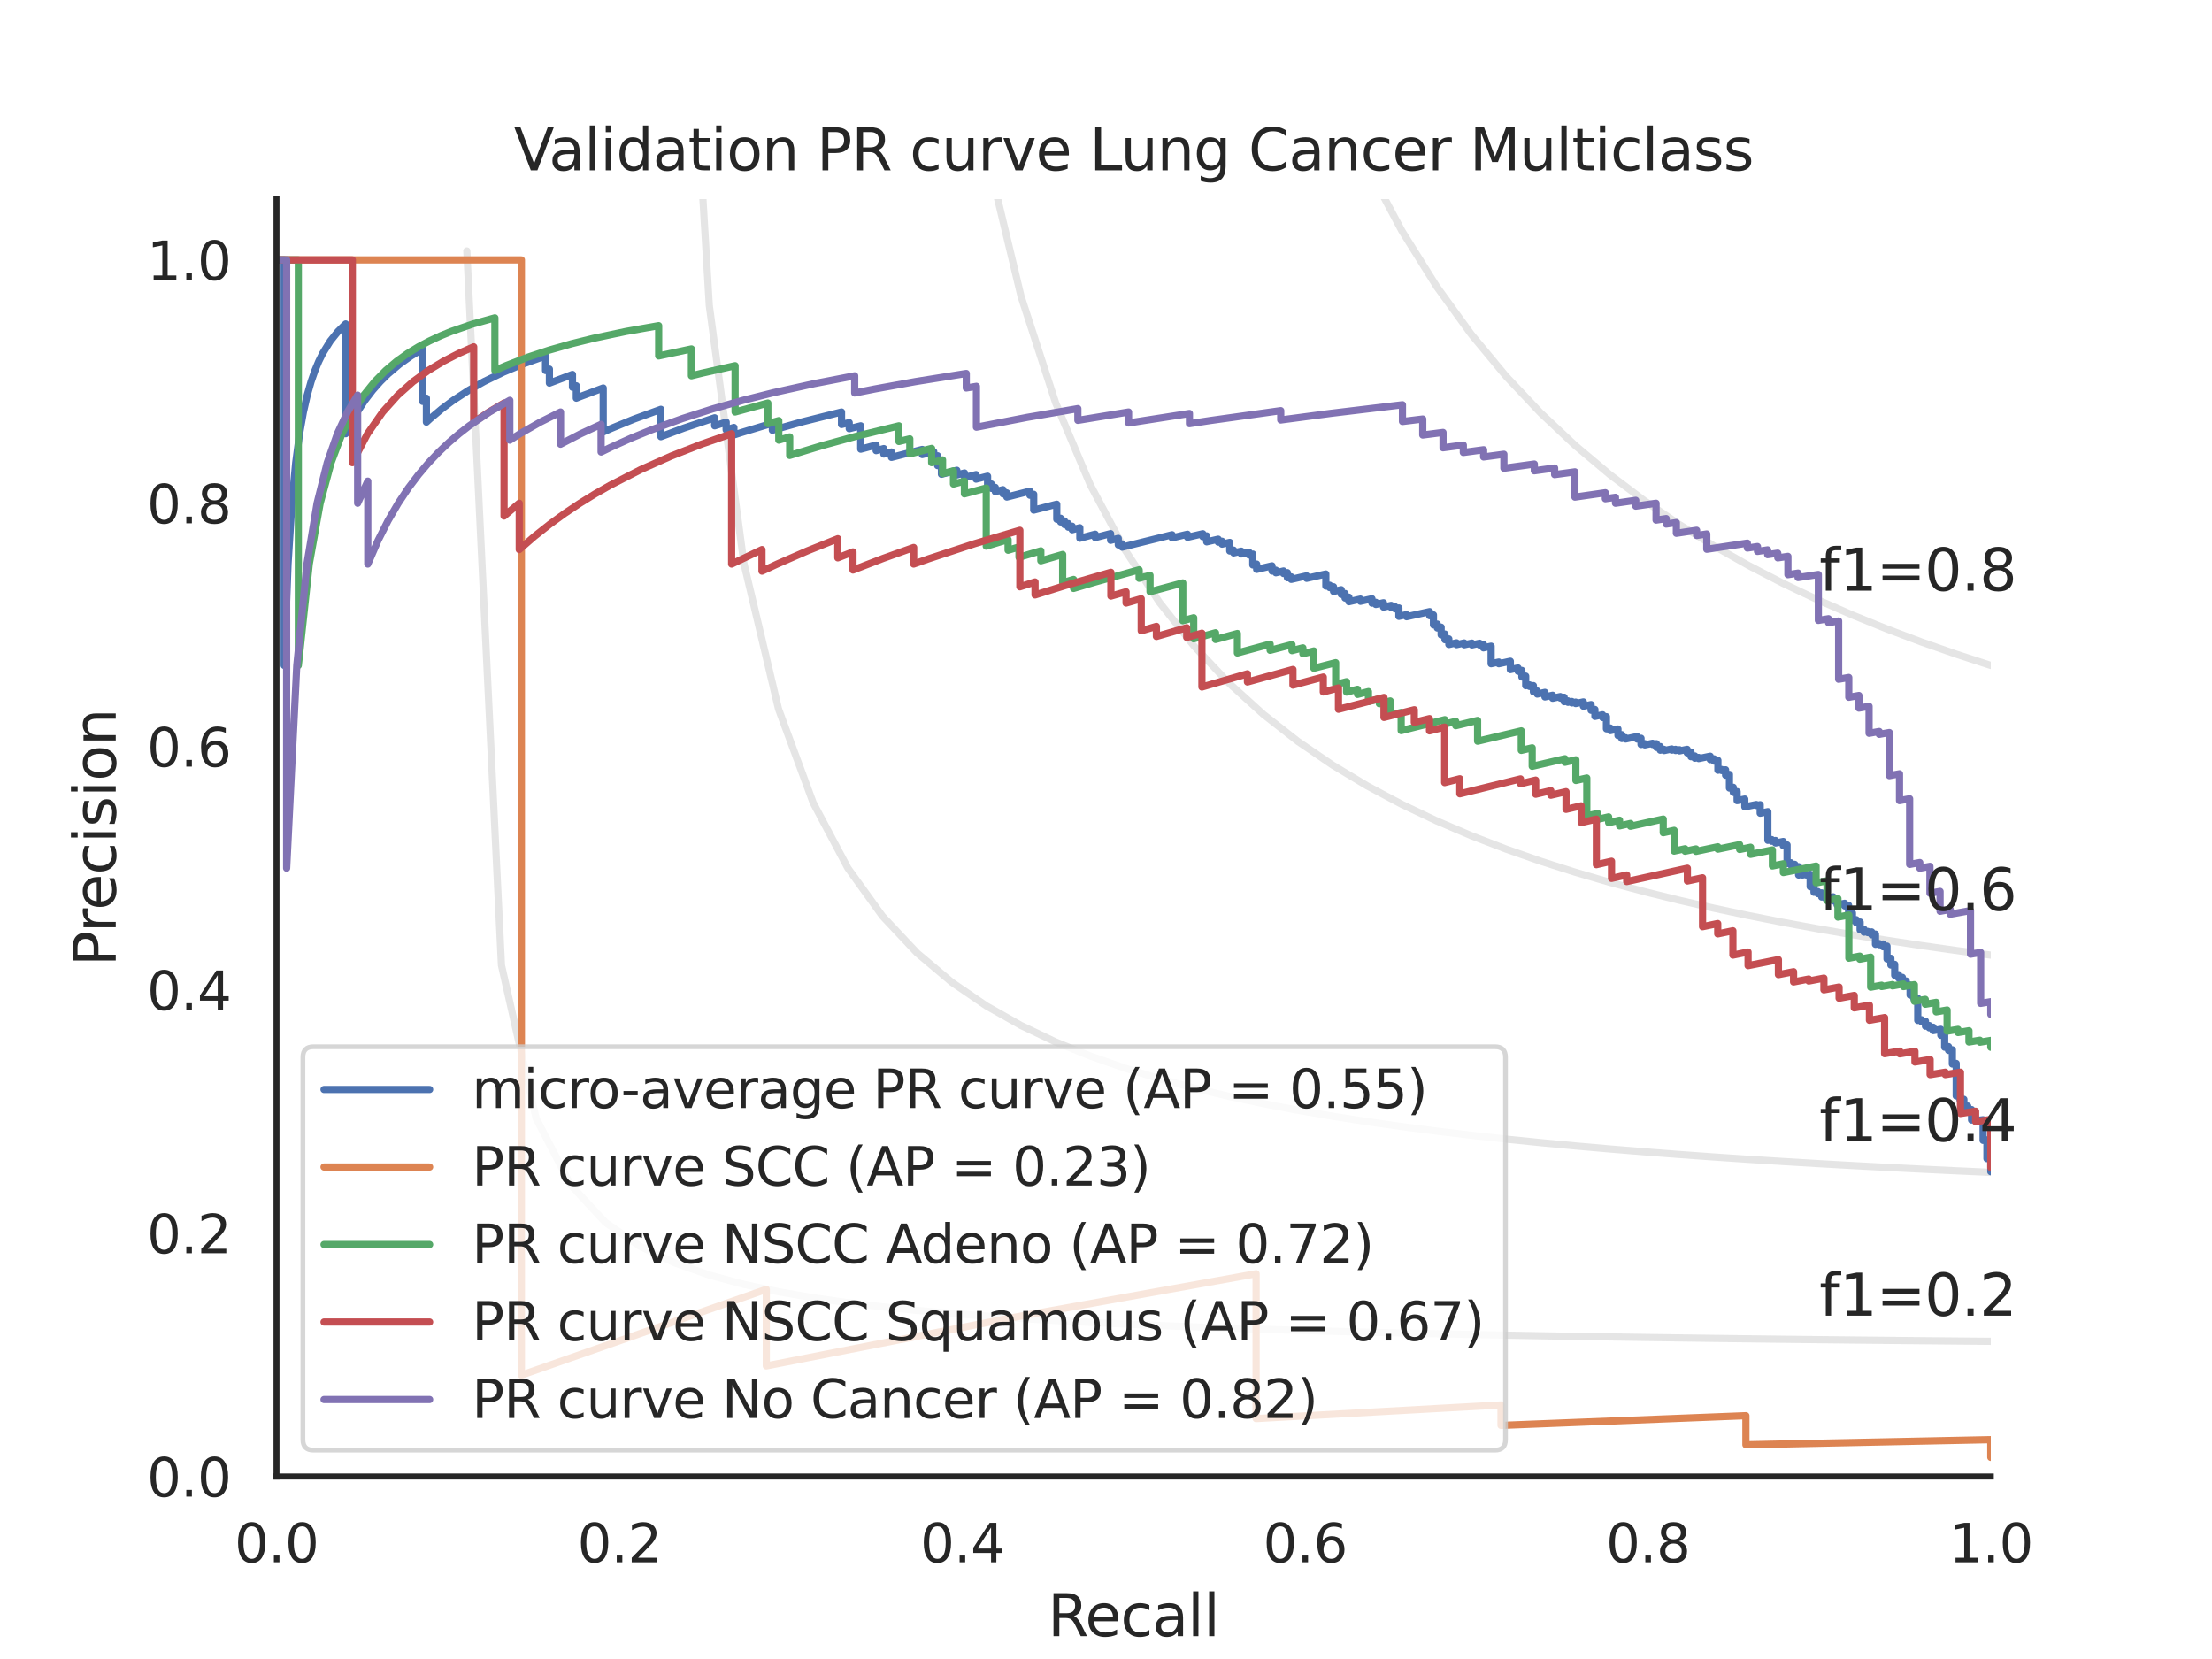 <?xml version="1.0" encoding="utf-8" standalone="no"?>
<!DOCTYPE svg PUBLIC "-//W3C//DTD SVG 1.1//EN"
  "http://www.w3.org/Graphics/SVG/1.1/DTD/svg11.dtd">
<svg xmlns:xlink="http://www.w3.org/1999/xlink" width="460.8pt" height="345.6pt" viewBox="0 0 460.8 345.6" xmlns="http://www.w3.org/2000/svg" version="1.1">
 <defs>
  <style type="text/css">*{stroke-linejoin: round; stroke-linecap: butt}</style>
 </defs>
 <g id="figure_1">
  <g id="patch_1">
   <path d="M 0 345.6 
L 460.8 345.6 
L 460.8 0 
L 0 0 
z
" style="fill: #ffffff"/>
  </g>
  <g id="axes_1">
   <g id="patch_2">
    <path d="M 57.6 307.584 
L 414.72 307.584 
L 414.72 41.472 
L 57.6 41.472 
z
" style="fill: #ffffff"/>
   </g>
   <g id="matplotlib.axis_1">
    <g id="xtick_1">
     <g id="text_1">
      <!-- 0.0 -->
      <g style="fill: #262626" transform="translate(48.853 325.442) scale(0.11 -0.11)">
       <defs>
        <path id="DejaVuSans-30" d="M 2034 4250 
Q 1547 4250 1301 3770 
Q 1056 3291 1056 2328 
Q 1056 1369 1301 889 
Q 1547 409 2034 409 
Q 2525 409 2770 889 
Q 3016 1369 3016 2328 
Q 3016 3291 2770 3770 
Q 2525 4250 2034 4250 
z
M 2034 4750 
Q 2819 4750 3233 4129 
Q 3647 3509 3647 2328 
Q 3647 1150 3233 529 
Q 2819 -91 2034 -91 
Q 1250 -91 836 529 
Q 422 1150 422 2328 
Q 422 3509 836 4129 
Q 1250 4750 2034 4750 
z
" transform="scale(0.016)"/>
        <path id="DejaVuSans-2e" d="M 684 794 
L 1344 794 
L 1344 0 
L 684 0 
L 684 794 
z
" transform="scale(0.016)"/>
       </defs>
       <use xlink:href="#DejaVuSans-30"/>
       <use xlink:href="#DejaVuSans-2e" x="63.623"/>
       <use xlink:href="#DejaVuSans-30" x="95.41"/>
      </g>
     </g>
    </g>
    <g id="xtick_2">
     <g id="text_2">
      <!-- 0.2 -->
      <g style="fill: #262626" transform="translate(120.277 325.442) scale(0.11 -0.11)">
       <defs>
        <path id="DejaVuSans-32" d="M 1228 531 
L 3431 531 
L 3431 0 
L 469 0 
L 469 531 
Q 828 903 1448 1529 
Q 2069 2156 2228 2338 
Q 2531 2678 2651 2914 
Q 2772 3150 2772 3378 
Q 2772 3750 2511 3984 
Q 2250 4219 1831 4219 
Q 1534 4219 1204 4116 
Q 875 4013 500 3803 
L 500 4441 
Q 881 4594 1212 4672 
Q 1544 4750 1819 4750 
Q 2544 4750 2975 4387 
Q 3406 4025 3406 3419 
Q 3406 3131 3298 2873 
Q 3191 2616 2906 2266 
Q 2828 2175 2409 1742 
Q 1991 1309 1228 531 
z
" transform="scale(0.016)"/>
       </defs>
       <use xlink:href="#DejaVuSans-30"/>
       <use xlink:href="#DejaVuSans-2e" x="63.623"/>
       <use xlink:href="#DejaVuSans-32" x="95.41"/>
      </g>
     </g>
    </g>
    <g id="xtick_3">
     <g id="text_3">
      <!-- 0.4 -->
      <g style="fill: #262626" transform="translate(191.701 325.442) scale(0.11 -0.11)">
       <defs>
        <path id="DejaVuSans-34" d="M 2419 4116 
L 825 1625 
L 2419 1625 
L 2419 4116 
z
M 2253 4666 
L 3047 4666 
L 3047 1625 
L 3713 1625 
L 3713 1100 
L 3047 1100 
L 3047 0 
L 2419 0 
L 2419 1100 
L 313 1100 
L 313 1709 
L 2253 4666 
z
" transform="scale(0.016)"/>
       </defs>
       <use xlink:href="#DejaVuSans-30"/>
       <use xlink:href="#DejaVuSans-2e" x="63.623"/>
       <use xlink:href="#DejaVuSans-34" x="95.41"/>
      </g>
     </g>
    </g>
    <g id="xtick_4">
     <g id="text_4">
      <!-- 0.6 -->
      <g style="fill: #262626" transform="translate(263.125 325.442) scale(0.11 -0.11)">
       <defs>
        <path id="DejaVuSans-36" d="M 2113 2584 
Q 1688 2584 1439 2293 
Q 1191 2003 1191 1497 
Q 1191 994 1439 701 
Q 1688 409 2113 409 
Q 2538 409 2786 701 
Q 3034 994 3034 1497 
Q 3034 2003 2786 2293 
Q 2538 2584 2113 2584 
z
M 3366 4563 
L 3366 3988 
Q 3128 4100 2886 4159 
Q 2644 4219 2406 4219 
Q 1781 4219 1451 3797 
Q 1122 3375 1075 2522 
Q 1259 2794 1537 2939 
Q 1816 3084 2150 3084 
Q 2853 3084 3261 2657 
Q 3669 2231 3669 1497 
Q 3669 778 3244 343 
Q 2819 -91 2113 -91 
Q 1303 -91 875 529 
Q 447 1150 447 2328 
Q 447 3434 972 4092 
Q 1497 4750 2381 4750 
Q 2619 4750 2861 4703 
Q 3103 4656 3366 4563 
z
" transform="scale(0.016)"/>
       </defs>
       <use xlink:href="#DejaVuSans-30"/>
       <use xlink:href="#DejaVuSans-2e" x="63.623"/>
       <use xlink:href="#DejaVuSans-36" x="95.41"/>
      </g>
     </g>
    </g>
    <g id="xtick_5">
     <g id="text_5">
      <!-- 0.8 -->
      <g style="fill: #262626" transform="translate(334.549 325.442) scale(0.11 -0.11)">
       <defs>
        <path id="DejaVuSans-38" d="M 2034 2216 
Q 1584 2216 1326 1975 
Q 1069 1734 1069 1313 
Q 1069 891 1326 650 
Q 1584 409 2034 409 
Q 2484 409 2743 651 
Q 3003 894 3003 1313 
Q 3003 1734 2745 1975 
Q 2488 2216 2034 2216 
z
M 1403 2484 
Q 997 2584 770 2862 
Q 544 3141 544 3541 
Q 544 4100 942 4425 
Q 1341 4750 2034 4750 
Q 2731 4750 3128 4425 
Q 3525 4100 3525 3541 
Q 3525 3141 3298 2862 
Q 3072 2584 2669 2484 
Q 3125 2378 3379 2068 
Q 3634 1759 3634 1313 
Q 3634 634 3220 271 
Q 2806 -91 2034 -91 
Q 1263 -91 848 271 
Q 434 634 434 1313 
Q 434 1759 690 2068 
Q 947 2378 1403 2484 
z
M 1172 3481 
Q 1172 3119 1398 2916 
Q 1625 2713 2034 2713 
Q 2441 2713 2670 2916 
Q 2900 3119 2900 3481 
Q 2900 3844 2670 4047 
Q 2441 4250 2034 4250 
Q 1625 4250 1398 4047 
Q 1172 3844 1172 3481 
z
" transform="scale(0.016)"/>
       </defs>
       <use xlink:href="#DejaVuSans-30"/>
       <use xlink:href="#DejaVuSans-2e" x="63.623"/>
       <use xlink:href="#DejaVuSans-38" x="95.41"/>
      </g>
     </g>
    </g>
    <g id="xtick_6">
     <g id="text_6">
      <!-- 1.0 -->
      <g style="fill: #262626" transform="translate(405.973 325.442) scale(0.11 -0.11)">
       <defs>
        <path id="DejaVuSans-31" d="M 794 531 
L 1825 531 
L 1825 4091 
L 703 3866 
L 703 4441 
L 1819 4666 
L 2450 4666 
L 2450 531 
L 3481 531 
L 3481 0 
L 794 0 
L 794 531 
z
" transform="scale(0.016)"/>
       </defs>
       <use xlink:href="#DejaVuSans-31"/>
       <use xlink:href="#DejaVuSans-2e" x="63.623"/>
       <use xlink:href="#DejaVuSans-30" x="95.41"/>
      </g>
     </g>
    </g>
    <g id="text_7">
     <!-- Recall -->
     <g style="fill: #262626" transform="translate(218.259 340.848) scale(0.12 -0.12)">
      <defs>
       <path id="DejaVuSans-52" d="M 2841 2188 
Q 3044 2119 3236 1894 
Q 3428 1669 3622 1275 
L 4263 0 
L 3584 0 
L 2988 1197 
Q 2756 1666 2539 1819 
Q 2322 1972 1947 1972 
L 1259 1972 
L 1259 0 
L 628 0 
L 628 4666 
L 2053 4666 
Q 2853 4666 3247 4331 
Q 3641 3997 3641 3322 
Q 3641 2881 3436 2590 
Q 3231 2300 2841 2188 
z
M 1259 4147 
L 1259 2491 
L 2053 2491 
Q 2509 2491 2742 2702 
Q 2975 2913 2975 3322 
Q 2975 3731 2742 3939 
Q 2509 4147 2053 4147 
L 1259 4147 
z
" transform="scale(0.016)"/>
       <path id="DejaVuSans-65" d="M 3597 1894 
L 3597 1613 
L 953 1613 
Q 991 1019 1311 708 
Q 1631 397 2203 397 
Q 2534 397 2845 478 
Q 3156 559 3463 722 
L 3463 178 
Q 3153 47 2828 -22 
Q 2503 -91 2169 -91 
Q 1331 -91 842 396 
Q 353 884 353 1716 
Q 353 2575 817 3079 
Q 1281 3584 2069 3584 
Q 2775 3584 3186 3129 
Q 3597 2675 3597 1894 
z
M 3022 2063 
Q 3016 2534 2758 2815 
Q 2500 3097 2075 3097 
Q 1594 3097 1305 2825 
Q 1016 2553 972 2059 
L 3022 2063 
z
" transform="scale(0.016)"/>
       <path id="DejaVuSans-63" d="M 3122 3366 
L 3122 2828 
Q 2878 2963 2633 3030 
Q 2388 3097 2138 3097 
Q 1578 3097 1268 2742 
Q 959 2388 959 1747 
Q 959 1106 1268 751 
Q 1578 397 2138 397 
Q 2388 397 2633 464 
Q 2878 531 3122 666 
L 3122 134 
Q 2881 22 2623 -34 
Q 2366 -91 2075 -91 
Q 1284 -91 818 406 
Q 353 903 353 1747 
Q 353 2603 823 3093 
Q 1294 3584 2113 3584 
Q 2378 3584 2631 3529 
Q 2884 3475 3122 3366 
z
" transform="scale(0.016)"/>
       <path id="DejaVuSans-61" d="M 2194 1759 
Q 1497 1759 1228 1600 
Q 959 1441 959 1056 
Q 959 750 1161 570 
Q 1363 391 1709 391 
Q 2188 391 2477 730 
Q 2766 1069 2766 1631 
L 2766 1759 
L 2194 1759 
z
M 3341 1997 
L 3341 0 
L 2766 0 
L 2766 531 
Q 2569 213 2275 61 
Q 1981 -91 1556 -91 
Q 1019 -91 701 211 
Q 384 513 384 1019 
Q 384 1609 779 1909 
Q 1175 2209 1959 2209 
L 2766 2209 
L 2766 2266 
Q 2766 2663 2505 2880 
Q 2244 3097 1772 3097 
Q 1472 3097 1187 3025 
Q 903 2953 641 2809 
L 641 3341 
Q 956 3463 1253 3523 
Q 1550 3584 1831 3584 
Q 2591 3584 2966 3190 
Q 3341 2797 3341 1997 
z
" transform="scale(0.016)"/>
       <path id="DejaVuSans-6c" d="M 603 4863 
L 1178 4863 
L 1178 0 
L 603 0 
L 603 4863 
z
" transform="scale(0.016)"/>
      </defs>
      <use xlink:href="#DejaVuSans-52"/>
      <use xlink:href="#DejaVuSans-65" x="64.982"/>
      <use xlink:href="#DejaVuSans-63" x="126.506"/>
      <use xlink:href="#DejaVuSans-61" x="181.486"/>
      <use xlink:href="#DejaVuSans-6c" x="242.766"/>
      <use xlink:href="#DejaVuSans-6c" x="270.549"/>
     </g>
    </g>
   </g>
   <g id="matplotlib.axis_2">
    <g id="ytick_1">
     <g id="text_8">
      <!-- 0.0 -->
      <g style="fill: #262626" transform="translate(30.607 311.763) scale(0.11 -0.11)">
       <use xlink:href="#DejaVuSans-30"/>
       <use xlink:href="#DejaVuSans-2e" x="63.623"/>
       <use xlink:href="#DejaVuSans-30" x="95.41"/>
      </g>
     </g>
    </g>
    <g id="ytick_2">
     <g id="text_9">
      <!-- 0.2 -->
      <g style="fill: #262626" transform="translate(30.607 261.075) scale(0.11 -0.11)">
       <use xlink:href="#DejaVuSans-30"/>
       <use xlink:href="#DejaVuSans-2e" x="63.623"/>
       <use xlink:href="#DejaVuSans-32" x="95.41"/>
      </g>
     </g>
    </g>
    <g id="ytick_3">
     <g id="text_10">
      <!-- 0.4 -->
      <g style="fill: #262626" transform="translate(30.607 210.387) scale(0.11 -0.11)">
       <use xlink:href="#DejaVuSans-30"/>
       <use xlink:href="#DejaVuSans-2e" x="63.623"/>
       <use xlink:href="#DejaVuSans-34" x="95.41"/>
      </g>
     </g>
    </g>
    <g id="ytick_4">
     <g id="text_11">
      <!-- 0.6 -->
      <g style="fill: #262626" transform="translate(30.607 159.699) scale(0.11 -0.11)">
       <use xlink:href="#DejaVuSans-30"/>
       <use xlink:href="#DejaVuSans-2e" x="63.623"/>
       <use xlink:href="#DejaVuSans-36" x="95.41"/>
      </g>
     </g>
    </g>
    <g id="ytick_5">
     <g id="text_12">
      <!-- 0.8 -->
      <g style="fill: #262626" transform="translate(30.607 109.011) scale(0.11 -0.11)">
       <use xlink:href="#DejaVuSans-30"/>
       <use xlink:href="#DejaVuSans-2e" x="63.623"/>
       <use xlink:href="#DejaVuSans-38" x="95.41"/>
      </g>
     </g>
    </g>
    <g id="ytick_6">
     <g id="text_13">
      <!-- 1.0 -->
      <g style="fill: #262626" transform="translate(30.607 58.323) scale(0.11 -0.11)">
       <use xlink:href="#DejaVuSans-31"/>
       <use xlink:href="#DejaVuSans-2e" x="63.623"/>
       <use xlink:href="#DejaVuSans-30" x="95.41"/>
      </g>
     </g>
    </g>
    <g id="text_14">
     <!-- Precision -->
     <g style="fill: #262626" transform="translate(24.111 201.296) rotate(-90) scale(0.12 -0.12)">
      <defs>
       <path id="DejaVuSans-50" d="M 1259 4147 
L 1259 2394 
L 2053 2394 
Q 2494 2394 2734 2622 
Q 2975 2850 2975 3272 
Q 2975 3691 2734 3919 
Q 2494 4147 2053 4147 
L 1259 4147 
z
M 628 4666 
L 2053 4666 
Q 2838 4666 3239 4311 
Q 3641 3956 3641 3272 
Q 3641 2581 3239 2228 
Q 2838 1875 2053 1875 
L 1259 1875 
L 1259 0 
L 628 0 
L 628 4666 
z
" transform="scale(0.016)"/>
       <path id="DejaVuSans-72" d="M 2631 2963 
Q 2534 3019 2420 3045 
Q 2306 3072 2169 3072 
Q 1681 3072 1420 2755 
Q 1159 2438 1159 1844 
L 1159 0 
L 581 0 
L 581 3500 
L 1159 3500 
L 1159 2956 
Q 1341 3275 1631 3429 
Q 1922 3584 2338 3584 
Q 2397 3584 2469 3576 
Q 2541 3569 2628 3553 
L 2631 2963 
z
" transform="scale(0.016)"/>
       <path id="DejaVuSans-69" d="M 603 3500 
L 1178 3500 
L 1178 0 
L 603 0 
L 603 3500 
z
M 603 4863 
L 1178 4863 
L 1178 4134 
L 603 4134 
L 603 4863 
z
" transform="scale(0.016)"/>
       <path id="DejaVuSans-73" d="M 2834 3397 
L 2834 2853 
Q 2591 2978 2328 3040 
Q 2066 3103 1784 3103 
Q 1356 3103 1142 2972 
Q 928 2841 928 2578 
Q 928 2378 1081 2264 
Q 1234 2150 1697 2047 
L 1894 2003 
Q 2506 1872 2764 1633 
Q 3022 1394 3022 966 
Q 3022 478 2636 193 
Q 2250 -91 1575 -91 
Q 1294 -91 989 -36 
Q 684 19 347 128 
L 347 722 
Q 666 556 975 473 
Q 1284 391 1588 391 
Q 1994 391 2212 530 
Q 2431 669 2431 922 
Q 2431 1156 2273 1281 
Q 2116 1406 1581 1522 
L 1381 1569 
Q 847 1681 609 1914 
Q 372 2147 372 2553 
Q 372 3047 722 3315 
Q 1072 3584 1716 3584 
Q 2034 3584 2315 3537 
Q 2597 3491 2834 3397 
z
" transform="scale(0.016)"/>
       <path id="DejaVuSans-6f" d="M 1959 3097 
Q 1497 3097 1228 2736 
Q 959 2375 959 1747 
Q 959 1119 1226 758 
Q 1494 397 1959 397 
Q 2419 397 2687 759 
Q 2956 1122 2956 1747 
Q 2956 2369 2687 2733 
Q 2419 3097 1959 3097 
z
M 1959 3584 
Q 2709 3584 3137 3096 
Q 3566 2609 3566 1747 
Q 3566 888 3137 398 
Q 2709 -91 1959 -91 
Q 1206 -91 779 398 
Q 353 888 353 1747 
Q 353 2609 779 3096 
Q 1206 3584 1959 3584 
z
" transform="scale(0.016)"/>
       <path id="DejaVuSans-6e" d="M 3513 2113 
L 3513 0 
L 2938 0 
L 2938 2094 
Q 2938 2591 2744 2837 
Q 2550 3084 2163 3084 
Q 1697 3084 1428 2787 
Q 1159 2491 1159 1978 
L 1159 0 
L 581 0 
L 581 3500 
L 1159 3500 
L 1159 2956 
Q 1366 3272 1645 3428 
Q 1925 3584 2291 3584 
Q 2894 3584 3203 3211 
Q 3513 2838 3513 2113 
z
" transform="scale(0.016)"/>
      </defs>
      <use xlink:href="#DejaVuSans-50"/>
      <use xlink:href="#DejaVuSans-72" x="58.553"/>
      <use xlink:href="#DejaVuSans-65" x="97.416"/>
      <use xlink:href="#DejaVuSans-63" x="158.939"/>
      <use xlink:href="#DejaVuSans-69" x="213.92"/>
      <use xlink:href="#DejaVuSans-73" x="241.703"/>
      <use xlink:href="#DejaVuSans-69" x="293.803"/>
      <use xlink:href="#DejaVuSans-6f" x="321.586"/>
      <use xlink:href="#DejaVuSans-6e" x="382.768"/>
     </g>
    </g>
   </g>
   <g id="line2d_1">
    <path d="M 97.248 52.267 
L 104.463 201.073 
L 111.678 232.96 
L 118.893 246.859 
L 126.109 254.643 
L 133.324 259.62 
L 140.539 263.076 
L 147.755 265.615 
L 154.97 267.561 
L 162.185 269.099 
L 169.4 270.345 
L 176.616 271.375 
L 183.831 272.241 
L 191.046 272.979 
L 198.262 273.616 
L 205.477 274.171 
L 212.692 274.658 
L 219.907 275.091 
L 227.123 275.476 
L 234.338 275.822 
L 241.553 276.135 
L 248.769 276.418 
L 255.984 276.676 
L 263.199 276.912 
L 270.414 277.129 
L 277.63 277.33 
L 284.845 277.515 
L 292.06 277.686 
L 299.275 277.846 
L 306.491 277.994 
L 313.706 278.133 
L 320.921 278.264 
L 328.137 278.386 
L 335.352 278.501 
L 342.567 278.609 
L 349.782 278.711 
L 356.998 278.808 
L 364.213 278.899 
L 371.428 278.986 
L 378.644 279.068 
L 385.859 279.146 
L 393.074 279.221 
L 400.289 279.292 
L 407.505 279.359 
L 414.72 279.424 
" clip-path="url(#p65e0504291)" style="fill: none; stroke: #808080; stroke-opacity: 0.2; stroke-width: 1.5; stroke-linecap: round"/>
   </g>
   <g id="line2d_2">
    <path d="M 143.905 -1 
L 147.755 63.611 
L 154.97 117.362 
L 162.185 147.722 
L 169.4 167.231 
L 176.616 180.825 
L 183.831 190.84 
L 191.046 198.524 
L 198.262 204.607 
L 205.477 209.542 
L 212.692 213.626 
L 219.907 217.061 
L 227.123 219.991 
L 234.338 222.519 
L 241.553 224.724 
L 248.769 226.662 
L 255.984 228.38 
L 263.199 229.914 
L 270.414 231.291 
L 277.63 232.534 
L 284.845 233.662 
L 292.06 234.69 
L 299.275 235.631 
L 306.491 236.496 
L 313.706 237.293 
L 320.921 238.03 
L 328.137 238.714 
L 335.352 239.349 
L 342.567 239.942 
L 349.782 240.496 
L 356.998 241.015 
L 364.213 241.503 
L 371.428 241.961 
L 378.644 242.393 
L 385.859 242.8 
L 393.074 243.185 
L 400.289 243.55 
L 407.505 243.896 
L 414.72 244.224 
" clip-path="url(#p65e0504291)" style="fill: none; stroke: #808080; stroke-opacity: 0.2; stroke-width: 1.5; stroke-linecap: round"/>
   </g>
   <g id="line2d_3">
    <path d="M 200.009 -1 
L 205.477 31.611 
L 212.692 61.693 
L 219.907 83.907 
L 227.123 100.983 
L 234.338 114.518 
L 241.553 125.511 
L 248.769 134.616 
L 255.984 142.281 
L 263.199 148.823 
L 270.414 154.471 
L 277.63 159.398 
L 284.845 163.732 
L 292.06 167.575 
L 299.275 171.006 
L 306.491 174.088 
L 313.706 176.871 
L 320.921 179.398 
L 328.137 181.701 
L 335.352 183.809 
L 342.567 185.746 
L 349.782 187.532 
L 356.998 189.184 
L 364.213 190.716 
L 371.428 192.142 
L 378.644 193.471 
L 385.859 194.714 
L 393.074 195.878 
L 400.289 196.971 
L 407.505 197.998 
L 414.72 198.967 
" clip-path="url(#p65e0504291)" style="fill: none; stroke: #808080; stroke-opacity: 0.2; stroke-width: 1.5; stroke-linecap: round"/>
   </g>
   <g id="line2d_4">
    <path d="M 270.344 -1 
L 270.414 -0.768 
L 277.63 18.581 
L 284.845 34.622 
L 292.06 48.136 
L 299.275 59.676 
L 306.491 69.647 
L 313.706 78.346 
L 320.921 86.004 
L 328.137 92.796 
L 335.352 98.862 
L 342.567 104.312 
L 349.782 109.235 
L 356.998 113.705 
L 364.213 117.78 
L 371.428 121.512 
L 378.644 124.941 
L 385.859 128.104 
L 393.074 131.029 
L 400.289 133.744 
L 407.505 136.269 
L 414.72 138.624 
" clip-path="url(#p65e0504291)" style="fill: none; stroke: #808080; stroke-opacity: 0.2; stroke-width: 1.5; stroke-linecap: round"/>
   </g>
   <g id="line2d_5">
    <path d="M 414.72 244.082 
L 414.72 241.249 
L 413.919 241.359 
L 413.919 241.281 
L 413.919 237.447 
L 413.119 237.561 
L 413.119 237.473 
L 413.119 233.259 
L 411.517 233.447 
L 411.517 233.398 
L 411.517 233.201 
L 410.716 233.32 
L 410.716 233.221 
L 410.716 231.136 
L 409.916 231.257 
L 409.916 231.152 
L 409.916 230.412 
L 409.115 230.534 
L 409.115 230.427 
L 409.115 229.01 
L 408.314 229.134 
L 408.314 229.023 
L 408.314 228.18 
L 407.514 228.305 
L 407.514 228.248 
L 407.514 221.529 
L 406.713 221.659 
L 406.713 221.592 
L 406.713 218.686 
L 405.912 218.819 
L 405.912 218.747 
L 405.912 218.026 
L 405.111 218.159 
L 405.111 218.086 
L 405.111 215.54 
L 404.311 215.675 
L 404.311 215.598 
L 404.311 214.427 
L 402.709 214.699 
L 402.709 214.62 
L 402.709 213.983 
L 401.909 214.12 
L 401.909 214.04 
L 401.909 213.636 
L 401.108 213.774 
L 401.108 213.693 
L 401.108 212.71 
L 400.307 212.848 
L 400.307 212.766 
L 400.307 212.433 
L 399.506 212.572 
L 399.506 212.488 
L 399.506 207.935 
L 398.706 208.077 
L 398.706 207.985 
L 398.706 207.151 
L 397.905 207.293 
L 397.905 207.2 
L 397.905 205.196 
L 397.104 205.34 
L 397.104 205.243 
L 397.104 204.358 
L 396.303 204.502 
L 396.303 204.403 
L 396.303 203.602 
L 395.503 203.747 
L 395.503 203.647 
L 395.503 203.037 
L 394.702 203.183 
L 394.702 203.08 
L 394.702 200.886 
L 393.901 201.033 
L 393.901 200.926 
L 393.901 199.628 
L 393.101 199.776 
L 393.101 199.666 
L 393.101 197.083 
L 392.3 197.232 
L 392.3 196.654 
L 391.499 196.804 
L 391.499 196.571 
L 390.698 196.721 
L 390.698 194.582 
L 389.898 194.732 
L 389.898 194.124 
L 389.097 194.275 
L 389.097 194.03 
L 388.296 194.181 
L 388.296 193.564 
L 387.496 193.716 
L 387.496 192.078 
L 386.695 192.231 
L 386.695 191.589 
L 385.894 191.742 
L 385.894 190.171 
L 385.093 190.325 
L 385.093 188.575 
L 384.293 188.729 
L 384.293 188.18 
L 382.691 188.491 
L 382.691 187.518 
L 381.891 187.674 
L 381.891 186.827 
L 380.289 187.14 
L 380.289 186.713 
L 379.488 186.87 
L 379.488 186.005 
L 378.688 186.163 
L 378.688 185.726 
L 377.887 185.884 
L 377.887 184.555 
L 377.086 184.713 
L 377.086 182.122 
L 376.286 182.281 
L 376.286 182.125 
L 375.485 182.284 
L 375.485 182.128 
L 374.684 182.288 
L 374.684 180.543 
L 373.883 180.703 
L 373.883 180.057 
L 373.083 180.217 
L 373.083 179.728 
L 372.282 179.889 
L 372.282 176.009 
L 371.481 176.171 
L 371.481 175.296 
L 369.88 175.619 
L 369.88 175.089 
L 369.079 175.251 
L 369.079 174.895 
L 368.278 175.057 
L 368.278 169.084 
L 366.677 169.409 
L 366.677 167.63 
L 365.876 167.793 
L 365.876 167.592 
L 363.474 168.082 
L 363.474 166.456 
L 361.873 166.784 
L 361.873 164.907 
L 361.072 165.071 
L 361.072 164.006 
L 360.271 164.17 
L 360.271 161.324 
L 359.47 161.488 
L 359.47 160.362 
L 358.67 160.526 
L 358.67 160.299 
L 357.869 160.463 
L 357.869 158.385 
L 357.068 158.549 
L 357.068 158.078 
L 356.268 158.243 
L 356.268 157.531 
L 353.865 158.026 
L 353.865 157.787 
L 353.065 157.953 
L 353.065 157.473 
L 352.264 157.639 
L 352.264 156.668 
L 351.463 156.834 
L 351.463 156.098 
L 349.862 156.431 
L 349.862 156.184 
L 349.061 156.351 
L 349.061 156.103 
L 348.26 156.27 
L 348.26 156.021 
L 346.659 156.358 
L 346.659 156.107 
L 345.858 156.277 
L 345.858 155.52 
L 345.058 155.689 
L 345.058 154.925 
L 344.257 155.094 
L 344.257 154.837 
L 342.655 155.178 
L 342.655 154.92 
L 341.855 155.09 
L 341.855 153.787 
L 341.054 153.958 
L 341.054 153.43 
L 338.652 153.944 
L 338.652 153.678 
L 337.851 153.851 
L 337.851 153.047 
L 337.05 153.22 
L 337.05 151.861 
L 335.449 152.206 
L 335.449 151.655 
L 334.648 151.829 
L 334.648 149.298 
L 333.848 149.47 
L 333.848 148.897 
L 332.246 149.242 
L 332.246 147.786 
L 331.445 147.959 
L 331.445 146.774 
L 329.844 147.119 
L 329.844 146.218 
L 328.243 146.564 
L 328.243 146.261 
L 327.442 146.434 
L 327.442 146.13 
L 326.641 146.304 
L 326.641 145.998 
L 325.84 146.173 
L 325.84 145.247 
L 325.04 145.421 
L 325.04 145.11 
L 323.438 145.461 
L 323.438 144.833 
L 321.837 145.186 
L 321.837 144.234 
L 320.235 144.587 
L 320.235 143.946 
L 319.435 144.123 
L 319.435 142.823 
L 318.634 142.999 
L 318.634 142.671 
L 317.833 142.848 
L 317.833 140.847 
L 317.032 141.023 
L 317.032 139.661 
L 316.232 139.836 
L 316.232 139.145 
L 314.63 139.497 
L 314.63 137.742 
L 312.228 138.269 
L 312.228 137.913 
L 310.627 138.267 
L 310.627 134.61 
L 309.025 134.959 
L 309.025 134.207 
L 308.225 134.382 
L 308.225 134.003 
L 306.623 134.354 
L 306.623 133.972 
L 305.022 134.325 
L 305.022 133.941 
L 303.42 134.297 
L 303.42 133.91 
L 301.819 134.267 
L 301.819 133.094 
L 301.018 133.272 
L 301.018 132.081 
L 300.217 132.259 
L 300.217 130.643 
L 299.417 130.82 
L 299.417 130 
L 298.616 130.176 
L 298.616 128.089 
L 297.815 128.263 
L 297.815 127.413 
L 293.011 128.47 
L 293.011 128.039 
L 291.41 128.396 
L 291.41 126.644 
L 290.609 126.822 
L 290.609 126.378 
L 289.808 126.555 
L 289.808 126.108 
L 288.207 126.466 
L 288.207 125.562 
L 286.605 125.92 
L 286.605 125.464 
L 285.804 125.643 
L 285.804 124.722 
L 283.402 125.262 
L 283.402 124.796 
L 281 125.342 
L 281 124.398 
L 280.199 124.581 
L 280.199 123.625 
L 279.399 123.807 
L 279.399 122.84 
L 277.797 123.203 
L 277.797 122.222 
L 276.997 122.404 
L 276.997 121.909 
L 276.196 122.09 
L 276.196 119.57 
L 272.192 120.471 
L 272.192 119.954 
L 268.989 120.69 
L 268.989 120.166 
L 268.189 120.352 
L 268.189 119.294 
L 267.388 119.478 
L 267.388 118.944 
L 265.787 119.314 
L 265.787 118.775 
L 264.986 118.961 
L 264.986 117.87 
L 261.783 118.616 
L 261.783 117.504 
L 260.982 117.691 
L 260.982 115.424 
L 260.182 115.607 
L 260.182 115.03 
L 258.58 115.398 
L 258.58 114.816 
L 256.979 115.186 
L 256.979 114.598 
L 256.178 114.783 
L 256.178 112.992 
L 254.577 113.359 
L 254.577 112.752 
L 253.776 112.936 
L 253.776 112.324 
L 251.374 112.878 
L 251.374 111.634 
L 250.573 111.818 
L 250.573 111.188 
L 247.37 111.932 
L 247.37 111.292 
L 244.167 112.049 
L 244.167 111.4 
L 233.758 113.984 
L 233.758 113.309 
L 232.957 113.516 
L 232.957 112.15 
L 231.356 112.561 
L 231.356 111.168 
L 228.153 111.994 
L 228.153 111.283 
L 224.95 112.127 
L 224.95 109.939 
L 223.349 110.358 
L 223.349 109.614 
L 222.548 109.824 
L 222.548 109.072 
L 221.747 109.282 
L 221.747 108.522 
L 220.946 108.731 
L 220.946 107.963 
L 220.146 108.172 
L 220.146 105.032 
L 215.341 106.263 
L 215.341 102.962 
L 214.541 103.163 
L 214.541 102.319 
L 209.736 103.543 
L 209.736 102.675 
L 208.936 102.882 
L 208.936 102.004 
L 207.334 102.418 
L 207.334 101.526 
L 206.533 101.733 
L 206.533 100.83 
L 205.733 101.036 
L 205.733 99.2 
L 203.331 99.809 
L 203.331 98.869 
L 200.928 99.484 
L 200.928 98.525 
L 199.327 98.938 
L 199.327 97.963 
L 196.124 98.798 
L 196.124 96.79 
L 195.323 96.996 
L 195.323 94.942 
L 194.523 95.142 
L 194.523 94.095 
L 192.121 94.694 
L 192.121 93.625 
L 185.715 95.278 
L 185.715 94.161 
L 184.113 94.587 
L 184.113 93.448 
L 182.512 93.872 
L 182.512 92.711 
L 179.309 93.568 
L 179.309 88.704 
L 176.907 89.303 
L 176.907 88.034 
L 175.305 88.433 
L 175.305 85.824 
L 167.298 87.829 
L 160.893 89.626 
L 160.893 88.163 
L 154.487 90.093 
L 152.885 90.61 
L 152.885 89.038 
L 151.284 89.551 
L 151.284 87.936 
L 148.882 88.704 
L 148.882 87.033 
L 142.476 89.172 
L 137.672 90.969 
L 137.672 85.268 
L 132.067 87.304 
L 127.262 89.274 
L 125.661 89.984 
L 125.661 80.822 
L 120.857 82.62 
L 120.056 82.944 
L 120.056 80.362 
L 119.255 80.667 
L 119.255 77.997 
L 114.451 79.809 
L 114.451 76.889 
L 113.65 77.184 
L 113.65 74.152 
L 108.846 75.867 
L 104.842 77.538 
L 100.839 79.488 
L 97.636 81.298 
L 94.433 83.387 
L 92.031 85.177 
L 89.629 87.201 
L 88.828 87.936 
L 88.828 82.944 
L 88.027 83.614 
L 88.027 72.688 
L 85.625 74.152 
L 83.223 75.867 
L 80.821 77.904 
L 79.219 79.488 
L 77.618 81.298 
L 76.017 83.387 
L 74.415 85.824 
L 72.814 88.704 
L 72.013 90.35 
L 72.013 67.483 
L 70.411 69.052 
L 68.81 71.04 
L 67.209 73.639 
L 66.408 75.264 
L 65.607 77.184 
L 64.806 79.488 
L 64.006 82.304 
L 63.205 85.824 
L 62.404 90.35 
L 61.604 96.384 
L 60.803 104.832 
L 60.002 117.504 
L 59.201 138.624 
L 59.201 54.144 
L 57.6 54.144 
L 57.6 54.144 
" clip-path="url(#p65e0504291)" style="fill: none; stroke: #4c72b0; stroke-width: 1.5; stroke-linecap: round"/>
   </g>
   <g id="line2d_6">
    <path d="M 414.72 303.597 
L 414.72 299.904 
L 363.703 300.973 
L 363.703 300.885 
L 363.703 294.912 
L 312.686 296.935 
L 312.686 296.845 
L 312.686 292.676 
L 261.669 295.515 
L 261.669 265.344 
L 210.651 274.527 
L 159.634 284.544 
L 159.634 268.593 
L 108.617 286.464 
L 108.617 54.144 
L 57.6 54.144 
L 57.6 54.144 
" clip-path="url(#p65e0504291)" style="fill: none; stroke: #dd8452; stroke-width: 1.5; stroke-linecap: round"/>
   </g>
   <g id="line2d_7">
    <path d="M 414.72 218.168 
L 414.72 216.739 
L 412.445 217.111 
L 412.445 216.695 
L 410.171 217.07 
L 410.171 214.716 
L 407.896 215.096 
L 407.896 214.434 
L 405.621 214.818 
L 405.621 210.4 
L 403.347 210.793 
L 403.347 208.807 
L 401.072 209.205 
L 401.072 208.183 
L 398.797 208.584 
L 398.797 205.115 
L 396.523 205.523 
L 396.523 204.968 
L 394.248 205.379 
L 394.248 205.1 
L 391.974 205.514 
L 391.974 205.233 
L 389.699 205.649 
L 389.699 199.39 
L 387.424 199.816 
L 387.424 199.18 
L 385.15 199.61 
L 385.15 190.612 
L 382.875 191.05 
L 382.875 187.179 
L 380.6 187.622 
L 380.6 183.486 
L 378.326 183.933 
L 378.326 180.413 
L 371.502 181.776 
L 371.502 179.939 
L 369.227 180.4 
L 369.227 177.053 
L 364.678 177.984 
L 364.678 176.494 
L 362.403 176.965 
L 362.403 175.952 
L 357.854 176.904 
L 357.854 176.392 
L 353.304 177.358 
L 353.304 176.841 
L 351.03 177.33 
L 351.03 176.809 
L 348.755 177.302 
L 348.755 172.977 
L 346.481 173.472 
L 346.481 170.619 
L 339.657 172.125 
L 339.657 171.538 
L 337.382 172.049 
L 337.382 170.86 
L 335.107 171.374 
L 335.107 170.163 
L 332.833 170.681 
L 332.833 169.448 
L 330.558 169.97 
L 330.558 162.068 
L 328.283 162.587 
L 328.283 158.28 
L 326.009 158.798 
L 326.009 158.054 
L 319.185 159.637 
L 319.185 155.784 
L 316.91 156.316 
L 316.91 152.25 
L 307.811 154.406 
L 307.811 150.079 
L 303.262 151.175 
L 303.262 150.276 
L 300.988 150.832 
L 300.988 149.921 
L 291.889 152.201 
L 291.889 148.411 
L 289.614 148.99 
L 289.614 146.016 
L 287.34 146.594 
L 287.34 145.575 
L 285.065 146.157 
L 285.065 144.074 
L 282.79 144.658 
L 282.79 143.593 
L 280.516 144.182 
L 280.516 142.003 
L 278.241 142.593 
L 278.241 138.041 
L 273.692 139.215 
L 273.692 135.607 
L 271.417 136.193 
L 271.417 134.951 
L 269.142 135.541 
L 269.142 134.276 
L 264.593 135.472 
L 264.593 134.178 
L 257.769 136.025 
L 257.769 131.972 
L 253.22 133.217 
L 253.22 131.811 
L 248.671 133.084 
L 248.671 128.685 
L 246.396 129.317 
L 246.396 121.429 
L 239.572 123.264 
L 239.572 119.851 
L 237.297 120.465 
L 237.297 118.699 
L 228.199 121.231 
L 223.649 122.573 
L 223.649 120.704 
L 221.375 121.383 
L 221.375 115.503 
L 216.825 116.823 
L 216.825 114.749 
L 212.276 116.096 
L 212.276 113.944 
L 210.002 114.624 
L 210.002 112.406 
L 205.452 113.777 
L 205.452 101.664 
L 200.903 102.882 
L 200.903 100.224 
L 198.628 100.83 
L 198.628 98.074 
L 196.354 98.667 
L 196.354 95.805 
L 194.079 96.384 
L 194.079 93.409 
L 189.53 94.547 
L 189.53 91.415 
L 187.255 91.971 
L 187.255 88.704 
L 178.156 90.934 
L 171.332 92.804 
L 164.509 94.875 
L 164.509 91.008 
L 162.234 91.691 
L 162.234 87.617 
L 159.959 88.261 
L 159.959 83.96 
L 153.135 85.824 
L 153.135 76.182 
L 146.311 77.72 
L 144.037 78.281 
L 144.037 72.688 
L 137.213 74.152 
L 137.213 67.843 
L 130.389 69.052 
L 123.565 70.495 
L 119.016 71.623 
L 114.466 72.917 
L 109.917 74.419 
L 105.368 76.182 
L 103.093 77.184 
L 103.093 66.213 
L 98.544 67.483 
L 93.994 69.052 
L 91.72 69.984 
L 89.445 71.04 
L 87.17 72.247 
L 84.896 73.639 
L 82.621 75.264 
L 80.346 77.184 
L 78.072 79.488 
L 75.797 82.304 
L 73.523 85.824 
L 71.248 90.35 
L 68.973 96.384 
L 66.699 104.832 
L 64.424 117.504 
L 62.149 138.624 
L 62.149 54.144 
L 57.6 54.144 
L 57.6 54.144 
" clip-path="url(#p65e0504291)" style="fill: none; stroke: #55a868; stroke-width: 1.5; stroke-linecap: round"/>
   </g>
   <g id="line2d_8">
    <path d="M 414.72 243.227 
L 414.72 233.198 
L 411.56 233.664 
L 411.56 231.484 
L 408.399 231.961 
L 408.399 223.357 
L 405.239 223.865 
L 405.239 223.359 
L 402.079 223.872 
L 402.079 220.713 
L 398.918 221.239 
L 398.918 219.003 
L 395.758 219.538 
L 395.758 218.963 
L 392.598 219.503 
L 392.598 211.98 
L 389.437 212.544 
L 389.437 209.388 
L 386.277 209.963 
L 386.277 207.364 
L 383.116 207.949 
L 383.116 205.614 
L 379.956 206.208 
L 379.956 203.765 
L 376.796 204.369 
L 376.796 203.951 
L 373.635 204.56 
L 373.635 202.422 
L 370.475 203.04 
L 370.475 199.899 
L 364.154 201.161 
L 364.154 198.323 
L 360.994 198.967 
L 360.994 193.891 
L 357.834 194.547 
L 357.834 192.384 
L 354.673 193.049 
L 354.673 182.854 
L 351.513 183.532 
L 351.513 180.864 
L 338.872 183.649 
L 338.872 182.272 
L 335.711 182.988 
L 335.711 179.407 
L 332.551 180.132 
L 332.551 170.632 
L 329.39 171.36 
L 329.39 167.867 
L 326.23 168.601 
L 326.23 164.919 
L 323.07 165.658 
L 323.07 164.705 
L 319.909 165.452 
L 319.909 162.511 
L 316.749 163.264 
L 316.749 162.255 
L 304.108 165.366 
L 304.108 162.229 
L 300.947 163.029 
L 300.947 151.465 
L 297.787 152.25 
L 297.787 149.703 
L 294.627 150.493 
L 294.627 147.853 
L 288.306 149.455 
L 288.306 145.293 
L 278.825 147.757 
L 278.825 143.317 
L 275.664 144.151 
L 275.664 141.038 
L 269.344 142.725 
L 269.344 139.46 
L 259.863 142.072 
L 259.863 140.366 
L 250.382 143.118 
L 250.382 131.904 
L 247.221 132.798 
L 247.221 130.765 
L 240.901 132.59 
L 240.901 130.481 
L 237.74 131.412 
L 237.74 124.722 
L 234.58 125.627 
L 234.58 123.264 
L 231.419 124.173 
L 231.419 119.216 
L 221.938 121.966 
L 215.618 123.932 
L 215.618 121.231 
L 212.457 122.232 
L 212.457 110.464 
L 202.976 113.28 
L 193.495 116.392 
L 190.335 117.504 
L 190.335 114.048 
L 184.014 116.309 
L 177.693 118.746 
L 177.693 114.97 
L 174.533 116.211 
L 174.533 112.224 
L 168.212 114.749 
L 161.892 117.504 
L 158.731 118.977 
L 158.731 114.487 
L 152.411 117.504 
L 152.411 90.35 
L 146.09 92.544 
L 139.769 95.021 
L 133.448 97.841 
L 127.128 101.077 
L 123.967 102.882 
L 120.807 104.832 
L 117.647 106.944 
L 114.486 109.24 
L 111.326 111.744 
L 108.166 114.487 
L 108.166 104.832 
L 105.005 107.5 
L 105.005 83.96 
L 101.845 85.824 
L 98.685 87.936 
L 98.685 72.247 
L 95.524 73.639 
L 92.364 75.264 
L 89.204 77.184 
L 86.043 79.488 
L 82.883 82.304 
L 79.722 85.824 
L 76.562 90.35 
L 73.402 96.384 
L 73.402 54.144 
L 57.6 54.144 
L 57.6 54.144 
" clip-path="url(#p65e0504291)" style="fill: none; stroke: #c44e52; stroke-width: 1.5; stroke-linecap: round"/>
   </g>
   <g id="line2d_9">
    <path d="M 414.72 211.334 
L 414.72 208.666 
L 412.607 209.024 
L 412.607 198.41 
L 410.494 198.781 
L 410.494 189.689 
L 406.267 190.448 
L 406.267 189.455 
L 404.154 189.839 
L 404.154 185.695 
L 402.041 186.082 
L 402.041 180.474 
L 399.928 180.864 
L 399.928 179.68 
L 397.815 180.072 
L 397.815 166.394 
L 395.702 166.784 
L 395.702 161.193 
L 393.589 161.581 
L 393.589 152.596 
L 391.476 152.976 
L 391.476 152.377 
L 389.362 152.759 
L 389.362 147.14 
L 387.249 147.517 
L 387.249 144.882 
L 385.136 145.257 
L 385.136 141.13 
L 383.023 141.5 
L 383.023 129.366 
L 380.91 129.711 
L 380.91 128.891 
L 378.797 129.237 
L 378.797 119.668 
L 374.57 120.313 
L 374.57 119.386 
L 372.457 119.711 
L 372.457 115.896 
L 370.344 116.211 
L 370.344 115.23 
L 368.231 115.544 
L 368.231 114.549 
L 366.118 114.864 
L 366.118 113.855 
L 364.005 114.169 
L 364.005 113.146 
L 355.552 114.422 
L 355.552 111.238 
L 353.439 111.553 
L 353.439 110.464 
L 349.213 111.097 
L 349.213 108.864 
L 347.1 109.177 
L 347.1 108.036 
L 344.987 108.348 
L 344.987 104.832 
L 340.76 105.435 
L 340.76 104.225 
L 336.534 104.832 
L 336.534 103.596 
L 334.421 103.899 
L 334.421 102.642 
L 328.081 103.557 
L 328.081 98.292 
L 323.855 98.869 
L 323.855 97.496 
L 319.629 98.074 
L 319.629 96.667 
L 313.289 97.541 
L 313.289 94.624 
L 309.063 95.194 
L 309.063 93.688 
L 304.837 94.257 
L 304.837 92.711 
L 300.611 93.278 
L 300.611 90.08 
L 296.384 90.624 
L 296.384 87.286 
L 292.158 87.804 
L 292.158 84.315 
L 277.366 86.09 
L 266.8 87.491 
L 266.8 85.544 
L 252.009 87.617 
L 247.782 88.261 
L 247.782 86.132 
L 235.103 88.11 
L 235.103 85.824 
L 224.538 87.565 
L 224.538 85.12 
L 213.972 86.942 
L 203.406 88.992 
L 203.406 80.475 
L 201.293 80.822 
L 201.293 77.798 
L 190.728 79.488 
L 182.275 81.024 
L 178.049 81.864 
L 178.049 78.281 
L 169.596 79.918 
L 161.144 81.792 
L 154.804 83.387 
L 148.465 85.177 
L 142.125 87.201 
L 135.786 89.508 
L 131.56 91.233 
L 127.333 93.135 
L 125.22 94.161 
L 125.22 88.393 
L 120.994 90.35 
L 116.768 92.544 
L 116.768 85.824 
L 112.542 87.936 
L 108.315 90.35 
L 106.202 91.691 
L 106.202 83.387 
L 101.976 85.824 
L 97.75 88.704 
L 95.636 90.35 
L 93.523 92.16 
L 91.41 94.161 
L 89.297 96.384 
L 87.184 98.869 
L 85.071 101.664 
L 82.958 104.832 
L 80.844 108.453 
L 78.731 112.63 
L 76.618 117.504 
L 76.618 100.224 
L 74.505 104.832 
L 74.505 82.304 
L 72.392 85.824 
L 70.279 90.35 
L 68.166 96.384 
L 66.053 104.832 
L 63.939 117.504 
L 61.826 138.624 
L 59.713 180.864 
L 59.713 54.144 
L 57.6 54.144 
L 57.6 54.144 
" clip-path="url(#p65e0504291)" style="fill: none; stroke: #8172b3; stroke-width: 1.5; stroke-linecap: round"/>
   </g>
   <g id="patch_3">
    <path d="M 57.6 307.584 
L 57.6 41.472 
" style="fill: none; stroke: #262626; stroke-width: 1.25; stroke-linejoin: miter; stroke-linecap: square"/>
   </g>
   <g id="patch_4">
    <path d="M 57.6 307.584 
L 414.72 307.584 
" style="fill: none; stroke: #262626; stroke-width: 1.25; stroke-linejoin: miter; stroke-linecap: square"/>
   </g>
   <g id="text_15">
    <!-- f1=0.2 -->
    <g style="fill: #262626" transform="translate(379.008 274.077) scale(0.12 -0.12)">
     <defs>
      <path id="DejaVuSans-66" d="M 2375 4863 
L 2375 4384 
L 1825 4384 
Q 1516 4384 1395 4259 
Q 1275 4134 1275 3809 
L 1275 3500 
L 2222 3500 
L 2222 3053 
L 1275 3053 
L 1275 0 
L 697 0 
L 697 3053 
L 147 3053 
L 147 3500 
L 697 3500 
L 697 3744 
Q 697 4328 969 4595 
Q 1241 4863 1831 4863 
L 2375 4863 
z
" transform="scale(0.016)"/>
      <path id="DejaVuSans-3d" d="M 678 2906 
L 4684 2906 
L 4684 2381 
L 678 2381 
L 678 2906 
z
M 678 1631 
L 4684 1631 
L 4684 1100 
L 678 1100 
L 678 1631 
z
" transform="scale(0.016)"/>
     </defs>
     <use xlink:href="#DejaVuSans-66"/>
     <use xlink:href="#DejaVuSans-31" x="35.205"/>
     <use xlink:href="#DejaVuSans-3d" x="98.828"/>
     <use xlink:href="#DejaVuSans-30" x="182.617"/>
     <use xlink:href="#DejaVuSans-2e" x="246.24"/>
     <use xlink:href="#DejaVuSans-32" x="278.027"/>
    </g>
   </g>
   <g id="text_16">
    <!-- f1=0.4 -->
    <g style="fill: #262626" transform="translate(379.008 237.731) scale(0.12 -0.12)">
     <use xlink:href="#DejaVuSans-66"/>
     <use xlink:href="#DejaVuSans-31" x="35.205"/>
     <use xlink:href="#DejaVuSans-3d" x="98.828"/>
     <use xlink:href="#DejaVuSans-30" x="182.617"/>
     <use xlink:href="#DejaVuSans-2e" x="246.24"/>
     <use xlink:href="#DejaVuSans-34" x="278.027"/>
    </g>
   </g>
   <g id="text_17">
    <!-- f1=0.6 -->
    <g style="fill: #262626" transform="translate(379.008 189.645) scale(0.12 -0.12)">
     <use xlink:href="#DejaVuSans-66"/>
     <use xlink:href="#DejaVuSans-31" x="35.205"/>
     <use xlink:href="#DejaVuSans-3d" x="98.828"/>
     <use xlink:href="#DejaVuSans-30" x="182.617"/>
     <use xlink:href="#DejaVuSans-2e" x="246.24"/>
     <use xlink:href="#DejaVuSans-36" x="278.027"/>
    </g>
   </g>
   <g id="text_18">
    <!-- f1=0.8 -->
    <g style="fill: #262626" transform="translate(379.008 123.035) scale(0.12 -0.12)">
     <use xlink:href="#DejaVuSans-66"/>
     <use xlink:href="#DejaVuSans-31" x="35.205"/>
     <use xlink:href="#DejaVuSans-3d" x="98.828"/>
     <use xlink:href="#DejaVuSans-30" x="182.617"/>
     <use xlink:href="#DejaVuSans-2e" x="246.24"/>
     <use xlink:href="#DejaVuSans-38" x="278.027"/>
    </g>
   </g>
   <g id="text_19">
    <!-- Validation PR curve Lung Cancer Multiclass -->
    <g style="fill: #262626" transform="translate(107.061 35.472) scale(0.12 -0.12)">
     <defs>
      <path id="DejaVuSans-56" d="M 1831 0 
L 50 4666 
L 709 4666 
L 2188 738 
L 3669 4666 
L 4325 4666 
L 2547 0 
L 1831 0 
z
" transform="scale(0.016)"/>
      <path id="DejaVuSans-64" d="M 2906 2969 
L 2906 4863 
L 3481 4863 
L 3481 0 
L 2906 0 
L 2906 525 
Q 2725 213 2448 61 
Q 2172 -91 1784 -91 
Q 1150 -91 751 415 
Q 353 922 353 1747 
Q 353 2572 751 3078 
Q 1150 3584 1784 3584 
Q 2172 3584 2448 3432 
Q 2725 3281 2906 2969 
z
M 947 1747 
Q 947 1113 1208 752 
Q 1469 391 1925 391 
Q 2381 391 2643 752 
Q 2906 1113 2906 1747 
Q 2906 2381 2643 2742 
Q 2381 3103 1925 3103 
Q 1469 3103 1208 2742 
Q 947 2381 947 1747 
z
" transform="scale(0.016)"/>
      <path id="DejaVuSans-74" d="M 1172 4494 
L 1172 3500 
L 2356 3500 
L 2356 3053 
L 1172 3053 
L 1172 1153 
Q 1172 725 1289 603 
Q 1406 481 1766 481 
L 2356 481 
L 2356 0 
L 1766 0 
Q 1100 0 847 248 
Q 594 497 594 1153 
L 594 3053 
L 172 3053 
L 172 3500 
L 594 3500 
L 594 4494 
L 1172 4494 
z
" transform="scale(0.016)"/>
      <path id="DejaVuSans-20" transform="scale(0.016)"/>
      <path id="DejaVuSans-75" d="M 544 1381 
L 544 3500 
L 1119 3500 
L 1119 1403 
Q 1119 906 1312 657 
Q 1506 409 1894 409 
Q 2359 409 2629 706 
Q 2900 1003 2900 1516 
L 2900 3500 
L 3475 3500 
L 3475 0 
L 2900 0 
L 2900 538 
Q 2691 219 2414 64 
Q 2138 -91 1772 -91 
Q 1169 -91 856 284 
Q 544 659 544 1381 
z
M 1991 3584 
L 1991 3584 
z
" transform="scale(0.016)"/>
      <path id="DejaVuSans-76" d="M 191 3500 
L 800 3500 
L 1894 563 
L 2988 3500 
L 3597 3500 
L 2284 0 
L 1503 0 
L 191 3500 
z
" transform="scale(0.016)"/>
      <path id="DejaVuSans-4c" d="M 628 4666 
L 1259 4666 
L 1259 531 
L 3531 531 
L 3531 0 
L 628 0 
L 628 4666 
z
" transform="scale(0.016)"/>
      <path id="DejaVuSans-67" d="M 2906 1791 
Q 2906 2416 2648 2759 
Q 2391 3103 1925 3103 
Q 1463 3103 1205 2759 
Q 947 2416 947 1791 
Q 947 1169 1205 825 
Q 1463 481 1925 481 
Q 2391 481 2648 825 
Q 2906 1169 2906 1791 
z
M 3481 434 
Q 3481 -459 3084 -895 
Q 2688 -1331 1869 -1331 
Q 1566 -1331 1297 -1286 
Q 1028 -1241 775 -1147 
L 775 -588 
Q 1028 -725 1275 -790 
Q 1522 -856 1778 -856 
Q 2344 -856 2625 -561 
Q 2906 -266 2906 331 
L 2906 616 
Q 2728 306 2450 153 
Q 2172 0 1784 0 
Q 1141 0 747 490 
Q 353 981 353 1791 
Q 353 2603 747 3093 
Q 1141 3584 1784 3584 
Q 2172 3584 2450 3431 
Q 2728 3278 2906 2969 
L 2906 3500 
L 3481 3500 
L 3481 434 
z
" transform="scale(0.016)"/>
      <path id="DejaVuSans-43" d="M 4122 4306 
L 4122 3641 
Q 3803 3938 3442 4084 
Q 3081 4231 2675 4231 
Q 1875 4231 1450 3742 
Q 1025 3253 1025 2328 
Q 1025 1406 1450 917 
Q 1875 428 2675 428 
Q 3081 428 3442 575 
Q 3803 722 4122 1019 
L 4122 359 
Q 3791 134 3420 21 
Q 3050 -91 2638 -91 
Q 1578 -91 968 557 
Q 359 1206 359 2328 
Q 359 3453 968 4101 
Q 1578 4750 2638 4750 
Q 3056 4750 3426 4639 
Q 3797 4528 4122 4306 
z
" transform="scale(0.016)"/>
      <path id="DejaVuSans-4d" d="M 628 4666 
L 1569 4666 
L 2759 1491 
L 3956 4666 
L 4897 4666 
L 4897 0 
L 4281 0 
L 4281 4097 
L 3078 897 
L 2444 897 
L 1241 4097 
L 1241 0 
L 628 0 
L 628 4666 
z
" transform="scale(0.016)"/>
     </defs>
     <use xlink:href="#DejaVuSans-56"/>
     <use xlink:href="#DejaVuSans-61" x="60.658"/>
     <use xlink:href="#DejaVuSans-6c" x="121.938"/>
     <use xlink:href="#DejaVuSans-69" x="149.721"/>
     <use xlink:href="#DejaVuSans-64" x="177.504"/>
     <use xlink:href="#DejaVuSans-61" x="240.98"/>
     <use xlink:href="#DejaVuSans-74" x="302.26"/>
     <use xlink:href="#DejaVuSans-69" x="341.469"/>
     <use xlink:href="#DejaVuSans-6f" x="369.252"/>
     <use xlink:href="#DejaVuSans-6e" x="430.434"/>
     <use xlink:href="#DejaVuSans-20" x="493.812"/>
     <use xlink:href="#DejaVuSans-50" x="525.6"/>
     <use xlink:href="#DejaVuSans-52" x="585.902"/>
     <use xlink:href="#DejaVuSans-20" x="655.385"/>
     <use xlink:href="#DejaVuSans-63" x="687.172"/>
     <use xlink:href="#DejaVuSans-75" x="742.152"/>
     <use xlink:href="#DejaVuSans-72" x="805.531"/>
     <use xlink:href="#DejaVuSans-76" x="846.645"/>
     <use xlink:href="#DejaVuSans-65" x="905.824"/>
     <use xlink:href="#DejaVuSans-20" x="967.348"/>
     <use xlink:href="#DejaVuSans-4c" x="999.135"/>
     <use xlink:href="#DejaVuSans-75" x="1053.098"/>
     <use xlink:href="#DejaVuSans-6e" x="1116.477"/>
     <use xlink:href="#DejaVuSans-67" x="1179.855"/>
     <use xlink:href="#DejaVuSans-20" x="1243.332"/>
     <use xlink:href="#DejaVuSans-43" x="1275.119"/>
     <use xlink:href="#DejaVuSans-61" x="1344.943"/>
     <use xlink:href="#DejaVuSans-6e" x="1406.223"/>
     <use xlink:href="#DejaVuSans-63" x="1469.602"/>
     <use xlink:href="#DejaVuSans-65" x="1524.582"/>
     <use xlink:href="#DejaVuSans-72" x="1586.105"/>
     <use xlink:href="#DejaVuSans-20" x="1627.219"/>
     <use xlink:href="#DejaVuSans-4d" x="1659.006"/>
     <use xlink:href="#DejaVuSans-75" x="1745.285"/>
     <use xlink:href="#DejaVuSans-6c" x="1808.664"/>
     <use xlink:href="#DejaVuSans-74" x="1836.447"/>
     <use xlink:href="#DejaVuSans-69" x="1875.656"/>
     <use xlink:href="#DejaVuSans-63" x="1903.439"/>
     <use xlink:href="#DejaVuSans-6c" x="1958.42"/>
     <use xlink:href="#DejaVuSans-61" x="1986.203"/>
     <use xlink:href="#DejaVuSans-73" x="2047.482"/>
     <use xlink:href="#DejaVuSans-73" x="2099.582"/>
    </g>
   </g>
   <g id="legend_1">
    <g id="patch_5">
     <path d="M 65.3 302.084 
L 311.423 302.084 
Q 313.623 302.084 313.623 299.884 
L 313.623 220.254 
Q 313.623 218.054 311.423 218.054 
L 65.3 218.054 
Q 63.1 218.054 63.1 220.254 
L 63.1 299.884 
Q 63.1 302.084 65.3 302.084 
z
" style="fill: #ffffff; opacity: 0.8; stroke: #cccccc; stroke-linejoin: miter"/>
    </g>
    <g id="line2d_10">
     <path d="M 67.5 226.963 
L 78.5 226.963 
L 89.5 226.963 
" style="fill: none; stroke: #4c72b0; stroke-width: 1.5; stroke-linecap: round"/>
    </g>
    <g id="text_20">
     <!-- micro-average PR curve (AP = 0.55) -->
     <g style="fill: #262626" transform="translate(98.3 230.813) scale(0.11 -0.11)">
      <defs>
       <path id="DejaVuSans-6d" d="M 3328 2828 
Q 3544 3216 3844 3400 
Q 4144 3584 4550 3584 
Q 5097 3584 5394 3201 
Q 5691 2819 5691 2113 
L 5691 0 
L 5113 0 
L 5113 2094 
Q 5113 2597 4934 2840 
Q 4756 3084 4391 3084 
Q 3944 3084 3684 2787 
Q 3425 2491 3425 1978 
L 3425 0 
L 2847 0 
L 2847 2094 
Q 2847 2600 2669 2842 
Q 2491 3084 2119 3084 
Q 1678 3084 1418 2786 
Q 1159 2488 1159 1978 
L 1159 0 
L 581 0 
L 581 3500 
L 1159 3500 
L 1159 2956 
Q 1356 3278 1631 3431 
Q 1906 3584 2284 3584 
Q 2666 3584 2933 3390 
Q 3200 3197 3328 2828 
z
" transform="scale(0.016)"/>
       <path id="DejaVuSans-2d" d="M 313 2009 
L 1997 2009 
L 1997 1497 
L 313 1497 
L 313 2009 
z
" transform="scale(0.016)"/>
       <path id="DejaVuSans-28" d="M 1984 4856 
Q 1566 4138 1362 3434 
Q 1159 2731 1159 2009 
Q 1159 1288 1364 580 
Q 1569 -128 1984 -844 
L 1484 -844 
Q 1016 -109 783 600 
Q 550 1309 550 2009 
Q 550 2706 781 3412 
Q 1013 4119 1484 4856 
L 1984 4856 
z
" transform="scale(0.016)"/>
       <path id="DejaVuSans-41" d="M 2188 4044 
L 1331 1722 
L 3047 1722 
L 2188 4044 
z
M 1831 4666 
L 2547 4666 
L 4325 0 
L 3669 0 
L 3244 1197 
L 1141 1197 
L 716 0 
L 50 0 
L 1831 4666 
z
" transform="scale(0.016)"/>
       <path id="DejaVuSans-35" d="M 691 4666 
L 3169 4666 
L 3169 4134 
L 1269 4134 
L 1269 2991 
Q 1406 3038 1543 3061 
Q 1681 3084 1819 3084 
Q 2600 3084 3056 2656 
Q 3513 2228 3513 1497 
Q 3513 744 3044 326 
Q 2575 -91 1722 -91 
Q 1428 -91 1123 -41 
Q 819 9 494 109 
L 494 744 
Q 775 591 1075 516 
Q 1375 441 1709 441 
Q 2250 441 2565 725 
Q 2881 1009 2881 1497 
Q 2881 1984 2565 2268 
Q 2250 2553 1709 2553 
Q 1456 2553 1204 2497 
Q 953 2441 691 2322 
L 691 4666 
z
" transform="scale(0.016)"/>
       <path id="DejaVuSans-29" d="M 513 4856 
L 1013 4856 
Q 1481 4119 1714 3412 
Q 1947 2706 1947 2009 
Q 1947 1309 1714 600 
Q 1481 -109 1013 -844 
L 513 -844 
Q 928 -128 1133 580 
Q 1338 1288 1338 2009 
Q 1338 2731 1133 3434 
Q 928 4138 513 4856 
z
" transform="scale(0.016)"/>
      </defs>
      <use xlink:href="#DejaVuSans-6d"/>
      <use xlink:href="#DejaVuSans-69" x="97.412"/>
      <use xlink:href="#DejaVuSans-63" x="125.195"/>
      <use xlink:href="#DejaVuSans-72" x="180.176"/>
      <use xlink:href="#DejaVuSans-6f" x="219.039"/>
      <use xlink:href="#DejaVuSans-2d" x="282.096"/>
      <use xlink:href="#DejaVuSans-61" x="318.18"/>
      <use xlink:href="#DejaVuSans-76" x="379.459"/>
      <use xlink:href="#DejaVuSans-65" x="438.639"/>
      <use xlink:href="#DejaVuSans-72" x="500.162"/>
      <use xlink:href="#DejaVuSans-61" x="541.275"/>
      <use xlink:href="#DejaVuSans-67" x="602.555"/>
      <use xlink:href="#DejaVuSans-65" x="666.031"/>
      <use xlink:href="#DejaVuSans-20" x="727.555"/>
      <use xlink:href="#DejaVuSans-50" x="759.342"/>
      <use xlink:href="#DejaVuSans-52" x="819.645"/>
      <use xlink:href="#DejaVuSans-20" x="889.127"/>
      <use xlink:href="#DejaVuSans-63" x="920.914"/>
      <use xlink:href="#DejaVuSans-75" x="975.895"/>
      <use xlink:href="#DejaVuSans-72" x="1039.273"/>
      <use xlink:href="#DejaVuSans-76" x="1080.387"/>
      <use xlink:href="#DejaVuSans-65" x="1139.566"/>
      <use xlink:href="#DejaVuSans-20" x="1201.09"/>
      <use xlink:href="#DejaVuSans-28" x="1232.877"/>
      <use xlink:href="#DejaVuSans-41" x="1271.891"/>
      <use xlink:href="#DejaVuSans-50" x="1340.299"/>
      <use xlink:href="#DejaVuSans-20" x="1400.602"/>
      <use xlink:href="#DejaVuSans-3d" x="1432.389"/>
      <use xlink:href="#DejaVuSans-20" x="1516.178"/>
      <use xlink:href="#DejaVuSans-30" x="1547.965"/>
      <use xlink:href="#DejaVuSans-2e" x="1611.588"/>
      <use xlink:href="#DejaVuSans-35" x="1643.375"/>
      <use xlink:href="#DejaVuSans-35" x="1706.998"/>
      <use xlink:href="#DejaVuSans-29" x="1770.621"/>
     </g>
    </g>
    <g id="line2d_11">
     <path d="M 67.5 243.109 
L 78.5 243.109 
L 89.5 243.109 
" style="fill: none; stroke: #dd8452; stroke-width: 1.5; stroke-linecap: round"/>
    </g>
    <g id="text_21">
     <!-- PR curve SCC (AP = 0.23) -->
     <g style="fill: #262626" transform="translate(98.3 246.959) scale(0.11 -0.11)">
      <defs>
       <path id="DejaVuSans-53" d="M 3425 4513 
L 3425 3897 
Q 3066 4069 2747 4153 
Q 2428 4238 2131 4238 
Q 1616 4238 1336 4038 
Q 1056 3838 1056 3469 
Q 1056 3159 1242 3001 
Q 1428 2844 1947 2747 
L 2328 2669 
Q 3034 2534 3370 2195 
Q 3706 1856 3706 1288 
Q 3706 609 3251 259 
Q 2797 -91 1919 -91 
Q 1588 -91 1214 -16 
Q 841 59 441 206 
L 441 856 
Q 825 641 1194 531 
Q 1563 422 1919 422 
Q 2459 422 2753 634 
Q 3047 847 3047 1241 
Q 3047 1584 2836 1778 
Q 2625 1972 2144 2069 
L 1759 2144 
Q 1053 2284 737 2584 
Q 422 2884 422 3419 
Q 422 4038 858 4394 
Q 1294 4750 2059 4750 
Q 2388 4750 2728 4690 
Q 3069 4631 3425 4513 
z
" transform="scale(0.016)"/>
       <path id="DejaVuSans-33" d="M 2597 2516 
Q 3050 2419 3304 2112 
Q 3559 1806 3559 1356 
Q 3559 666 3084 287 
Q 2609 -91 1734 -91 
Q 1441 -91 1130 -33 
Q 819 25 488 141 
L 488 750 
Q 750 597 1062 519 
Q 1375 441 1716 441 
Q 2309 441 2620 675 
Q 2931 909 2931 1356 
Q 2931 1769 2642 2001 
Q 2353 2234 1838 2234 
L 1294 2234 
L 1294 2753 
L 1863 2753 
Q 2328 2753 2575 2939 
Q 2822 3125 2822 3475 
Q 2822 3834 2567 4026 
Q 2313 4219 1838 4219 
Q 1578 4219 1281 4162 
Q 984 4106 628 3988 
L 628 4550 
Q 988 4650 1302 4700 
Q 1616 4750 1894 4750 
Q 2613 4750 3031 4423 
Q 3450 4097 3450 3541 
Q 3450 3153 3228 2886 
Q 3006 2619 2597 2516 
z
" transform="scale(0.016)"/>
      </defs>
      <use xlink:href="#DejaVuSans-50"/>
      <use xlink:href="#DejaVuSans-52" x="60.303"/>
      <use xlink:href="#DejaVuSans-20" x="129.785"/>
      <use xlink:href="#DejaVuSans-63" x="161.572"/>
      <use xlink:href="#DejaVuSans-75" x="216.553"/>
      <use xlink:href="#DejaVuSans-72" x="279.932"/>
      <use xlink:href="#DejaVuSans-76" x="321.045"/>
      <use xlink:href="#DejaVuSans-65" x="380.225"/>
      <use xlink:href="#DejaVuSans-20" x="441.748"/>
      <use xlink:href="#DejaVuSans-53" x="473.535"/>
      <use xlink:href="#DejaVuSans-43" x="537.012"/>
      <use xlink:href="#DejaVuSans-43" x="606.836"/>
      <use xlink:href="#DejaVuSans-20" x="676.66"/>
      <use xlink:href="#DejaVuSans-28" x="708.447"/>
      <use xlink:href="#DejaVuSans-41" x="747.461"/>
      <use xlink:href="#DejaVuSans-50" x="815.869"/>
      <use xlink:href="#DejaVuSans-20" x="876.172"/>
      <use xlink:href="#DejaVuSans-3d" x="907.959"/>
      <use xlink:href="#DejaVuSans-20" x="991.748"/>
      <use xlink:href="#DejaVuSans-30" x="1023.535"/>
      <use xlink:href="#DejaVuSans-2e" x="1087.158"/>
      <use xlink:href="#DejaVuSans-32" x="1118.945"/>
      <use xlink:href="#DejaVuSans-33" x="1182.568"/>
      <use xlink:href="#DejaVuSans-29" x="1246.191"/>
     </g>
    </g>
    <g id="line2d_12">
     <path d="M 67.5 259.254 
L 78.5 259.254 
L 89.5 259.254 
" style="fill: none; stroke: #55a868; stroke-width: 1.5; stroke-linecap: round"/>
    </g>
    <g id="text_22">
     <!-- PR curve NSCC Adeno (AP = 0.72) -->
     <g style="fill: #262626" transform="translate(98.3 263.104) scale(0.11 -0.11)">
      <defs>
       <path id="DejaVuSans-4e" d="M 628 4666 
L 1478 4666 
L 3547 763 
L 3547 4666 
L 4159 4666 
L 4159 0 
L 3309 0 
L 1241 3903 
L 1241 0 
L 628 0 
L 628 4666 
z
" transform="scale(0.016)"/>
       <path id="DejaVuSans-37" d="M 525 4666 
L 3525 4666 
L 3525 4397 
L 1831 0 
L 1172 0 
L 2766 4134 
L 525 4134 
L 525 4666 
z
" transform="scale(0.016)"/>
      </defs>
      <use xlink:href="#DejaVuSans-50"/>
      <use xlink:href="#DejaVuSans-52" x="60.303"/>
      <use xlink:href="#DejaVuSans-20" x="129.785"/>
      <use xlink:href="#DejaVuSans-63" x="161.572"/>
      <use xlink:href="#DejaVuSans-75" x="216.553"/>
      <use xlink:href="#DejaVuSans-72" x="279.932"/>
      <use xlink:href="#DejaVuSans-76" x="321.045"/>
      <use xlink:href="#DejaVuSans-65" x="380.225"/>
      <use xlink:href="#DejaVuSans-20" x="441.748"/>
      <use xlink:href="#DejaVuSans-4e" x="473.535"/>
      <use xlink:href="#DejaVuSans-53" x="548.34"/>
      <use xlink:href="#DejaVuSans-43" x="611.816"/>
      <use xlink:href="#DejaVuSans-43" x="681.641"/>
      <use xlink:href="#DejaVuSans-20" x="751.465"/>
      <use xlink:href="#DejaVuSans-41" x="783.252"/>
      <use xlink:href="#DejaVuSans-64" x="849.91"/>
      <use xlink:href="#DejaVuSans-65" x="913.387"/>
      <use xlink:href="#DejaVuSans-6e" x="974.91"/>
      <use xlink:href="#DejaVuSans-6f" x="1038.289"/>
      <use xlink:href="#DejaVuSans-20" x="1099.471"/>
      <use xlink:href="#DejaVuSans-28" x="1131.258"/>
      <use xlink:href="#DejaVuSans-41" x="1170.271"/>
      <use xlink:href="#DejaVuSans-50" x="1238.68"/>
      <use xlink:href="#DejaVuSans-20" x="1298.982"/>
      <use xlink:href="#DejaVuSans-3d" x="1330.77"/>
      <use xlink:href="#DejaVuSans-20" x="1414.559"/>
      <use xlink:href="#DejaVuSans-30" x="1446.346"/>
      <use xlink:href="#DejaVuSans-2e" x="1509.969"/>
      <use xlink:href="#DejaVuSans-37" x="1541.756"/>
      <use xlink:href="#DejaVuSans-32" x="1605.379"/>
      <use xlink:href="#DejaVuSans-29" x="1669.002"/>
     </g>
    </g>
    <g id="line2d_13">
     <path d="M 67.5 275.4 
L 78.5 275.4 
L 89.5 275.4 
" style="fill: none; stroke: #c44e52; stroke-width: 1.5; stroke-linecap: round"/>
    </g>
    <g id="text_23">
     <!-- PR curve NSCC Squamous (AP = 0.67) -->
     <g style="fill: #262626" transform="translate(98.3 279.25) scale(0.11 -0.11)">
      <defs>
       <path id="DejaVuSans-71" d="M 947 1747 
Q 947 1113 1208 752 
Q 1469 391 1925 391 
Q 2381 391 2643 752 
Q 2906 1113 2906 1747 
Q 2906 2381 2643 2742 
Q 2381 3103 1925 3103 
Q 1469 3103 1208 2742 
Q 947 2381 947 1747 
z
M 2906 525 
Q 2725 213 2448 61 
Q 2172 -91 1784 -91 
Q 1150 -91 751 415 
Q 353 922 353 1747 
Q 353 2572 751 3078 
Q 1150 3584 1784 3584 
Q 2172 3584 2448 3432 
Q 2725 3281 2906 2969 
L 2906 3500 
L 3481 3500 
L 3481 -1331 
L 2906 -1331 
L 2906 525 
z
" transform="scale(0.016)"/>
      </defs>
      <use xlink:href="#DejaVuSans-50"/>
      <use xlink:href="#DejaVuSans-52" x="60.303"/>
      <use xlink:href="#DejaVuSans-20" x="129.785"/>
      <use xlink:href="#DejaVuSans-63" x="161.572"/>
      <use xlink:href="#DejaVuSans-75" x="216.553"/>
      <use xlink:href="#DejaVuSans-72" x="279.932"/>
      <use xlink:href="#DejaVuSans-76" x="321.045"/>
      <use xlink:href="#DejaVuSans-65" x="380.225"/>
      <use xlink:href="#DejaVuSans-20" x="441.748"/>
      <use xlink:href="#DejaVuSans-4e" x="473.535"/>
      <use xlink:href="#DejaVuSans-53" x="548.34"/>
      <use xlink:href="#DejaVuSans-43" x="611.816"/>
      <use xlink:href="#DejaVuSans-43" x="681.641"/>
      <use xlink:href="#DejaVuSans-20" x="751.465"/>
      <use xlink:href="#DejaVuSans-53" x="783.252"/>
      <use xlink:href="#DejaVuSans-71" x="846.729"/>
      <use xlink:href="#DejaVuSans-75" x="910.205"/>
      <use xlink:href="#DejaVuSans-61" x="973.584"/>
      <use xlink:href="#DejaVuSans-6d" x="1034.863"/>
      <use xlink:href="#DejaVuSans-6f" x="1132.275"/>
      <use xlink:href="#DejaVuSans-75" x="1193.457"/>
      <use xlink:href="#DejaVuSans-73" x="1256.836"/>
      <use xlink:href="#DejaVuSans-20" x="1308.936"/>
      <use xlink:href="#DejaVuSans-28" x="1340.723"/>
      <use xlink:href="#DejaVuSans-41" x="1379.736"/>
      <use xlink:href="#DejaVuSans-50" x="1448.145"/>
      <use xlink:href="#DejaVuSans-20" x="1508.447"/>
      <use xlink:href="#DejaVuSans-3d" x="1540.234"/>
      <use xlink:href="#DejaVuSans-20" x="1624.023"/>
      <use xlink:href="#DejaVuSans-30" x="1655.811"/>
      <use xlink:href="#DejaVuSans-2e" x="1719.434"/>
      <use xlink:href="#DejaVuSans-36" x="1751.221"/>
      <use xlink:href="#DejaVuSans-37" x="1814.844"/>
      <use xlink:href="#DejaVuSans-29" x="1878.467"/>
     </g>
    </g>
    <g id="line2d_14">
     <path d="M 67.5 291.546 
L 78.5 291.546 
L 89.5 291.546 
" style="fill: none; stroke: #8172b3; stroke-width: 1.5; stroke-linecap: round"/>
    </g>
    <g id="text_24">
     <!-- PR curve No Cancer (AP = 0.82) -->
     <g style="fill: #262626" transform="translate(98.3 295.396) scale(0.11 -0.11)">
      <use xlink:href="#DejaVuSans-50"/>
      <use xlink:href="#DejaVuSans-52" x="60.303"/>
      <use xlink:href="#DejaVuSans-20" x="129.785"/>
      <use xlink:href="#DejaVuSans-63" x="161.572"/>
      <use xlink:href="#DejaVuSans-75" x="216.553"/>
      <use xlink:href="#DejaVuSans-72" x="279.932"/>
      <use xlink:href="#DejaVuSans-76" x="321.045"/>
      <use xlink:href="#DejaVuSans-65" x="380.225"/>
      <use xlink:href="#DejaVuSans-20" x="441.748"/>
      <use xlink:href="#DejaVuSans-4e" x="473.535"/>
      <use xlink:href="#DejaVuSans-6f" x="548.34"/>
      <use xlink:href="#DejaVuSans-20" x="609.521"/>
      <use xlink:href="#DejaVuSans-43" x="641.309"/>
      <use xlink:href="#DejaVuSans-61" x="711.133"/>
      <use xlink:href="#DejaVuSans-6e" x="772.412"/>
      <use xlink:href="#DejaVuSans-63" x="835.791"/>
      <use xlink:href="#DejaVuSans-65" x="890.771"/>
      <use xlink:href="#DejaVuSans-72" x="952.295"/>
      <use xlink:href="#DejaVuSans-20" x="993.408"/>
      <use xlink:href="#DejaVuSans-28" x="1025.195"/>
      <use xlink:href="#DejaVuSans-41" x="1064.209"/>
      <use xlink:href="#DejaVuSans-50" x="1132.617"/>
      <use xlink:href="#DejaVuSans-20" x="1192.92"/>
      <use xlink:href="#DejaVuSans-3d" x="1224.707"/>
      <use xlink:href="#DejaVuSans-20" x="1308.496"/>
      <use xlink:href="#DejaVuSans-30" x="1340.283"/>
      <use xlink:href="#DejaVuSans-2e" x="1403.906"/>
      <use xlink:href="#DejaVuSans-38" x="1435.693"/>
      <use xlink:href="#DejaVuSans-32" x="1499.316"/>
      <use xlink:href="#DejaVuSans-29" x="1562.939"/>
     </g>
    </g>
   </g>
  </g>
 </g>
 <defs>
  <clipPath id="p65e0504291">
   <rect x="57.6" y="41.472" width="357.12" height="266.112"/>
  </clipPath>
 </defs>
</svg>
